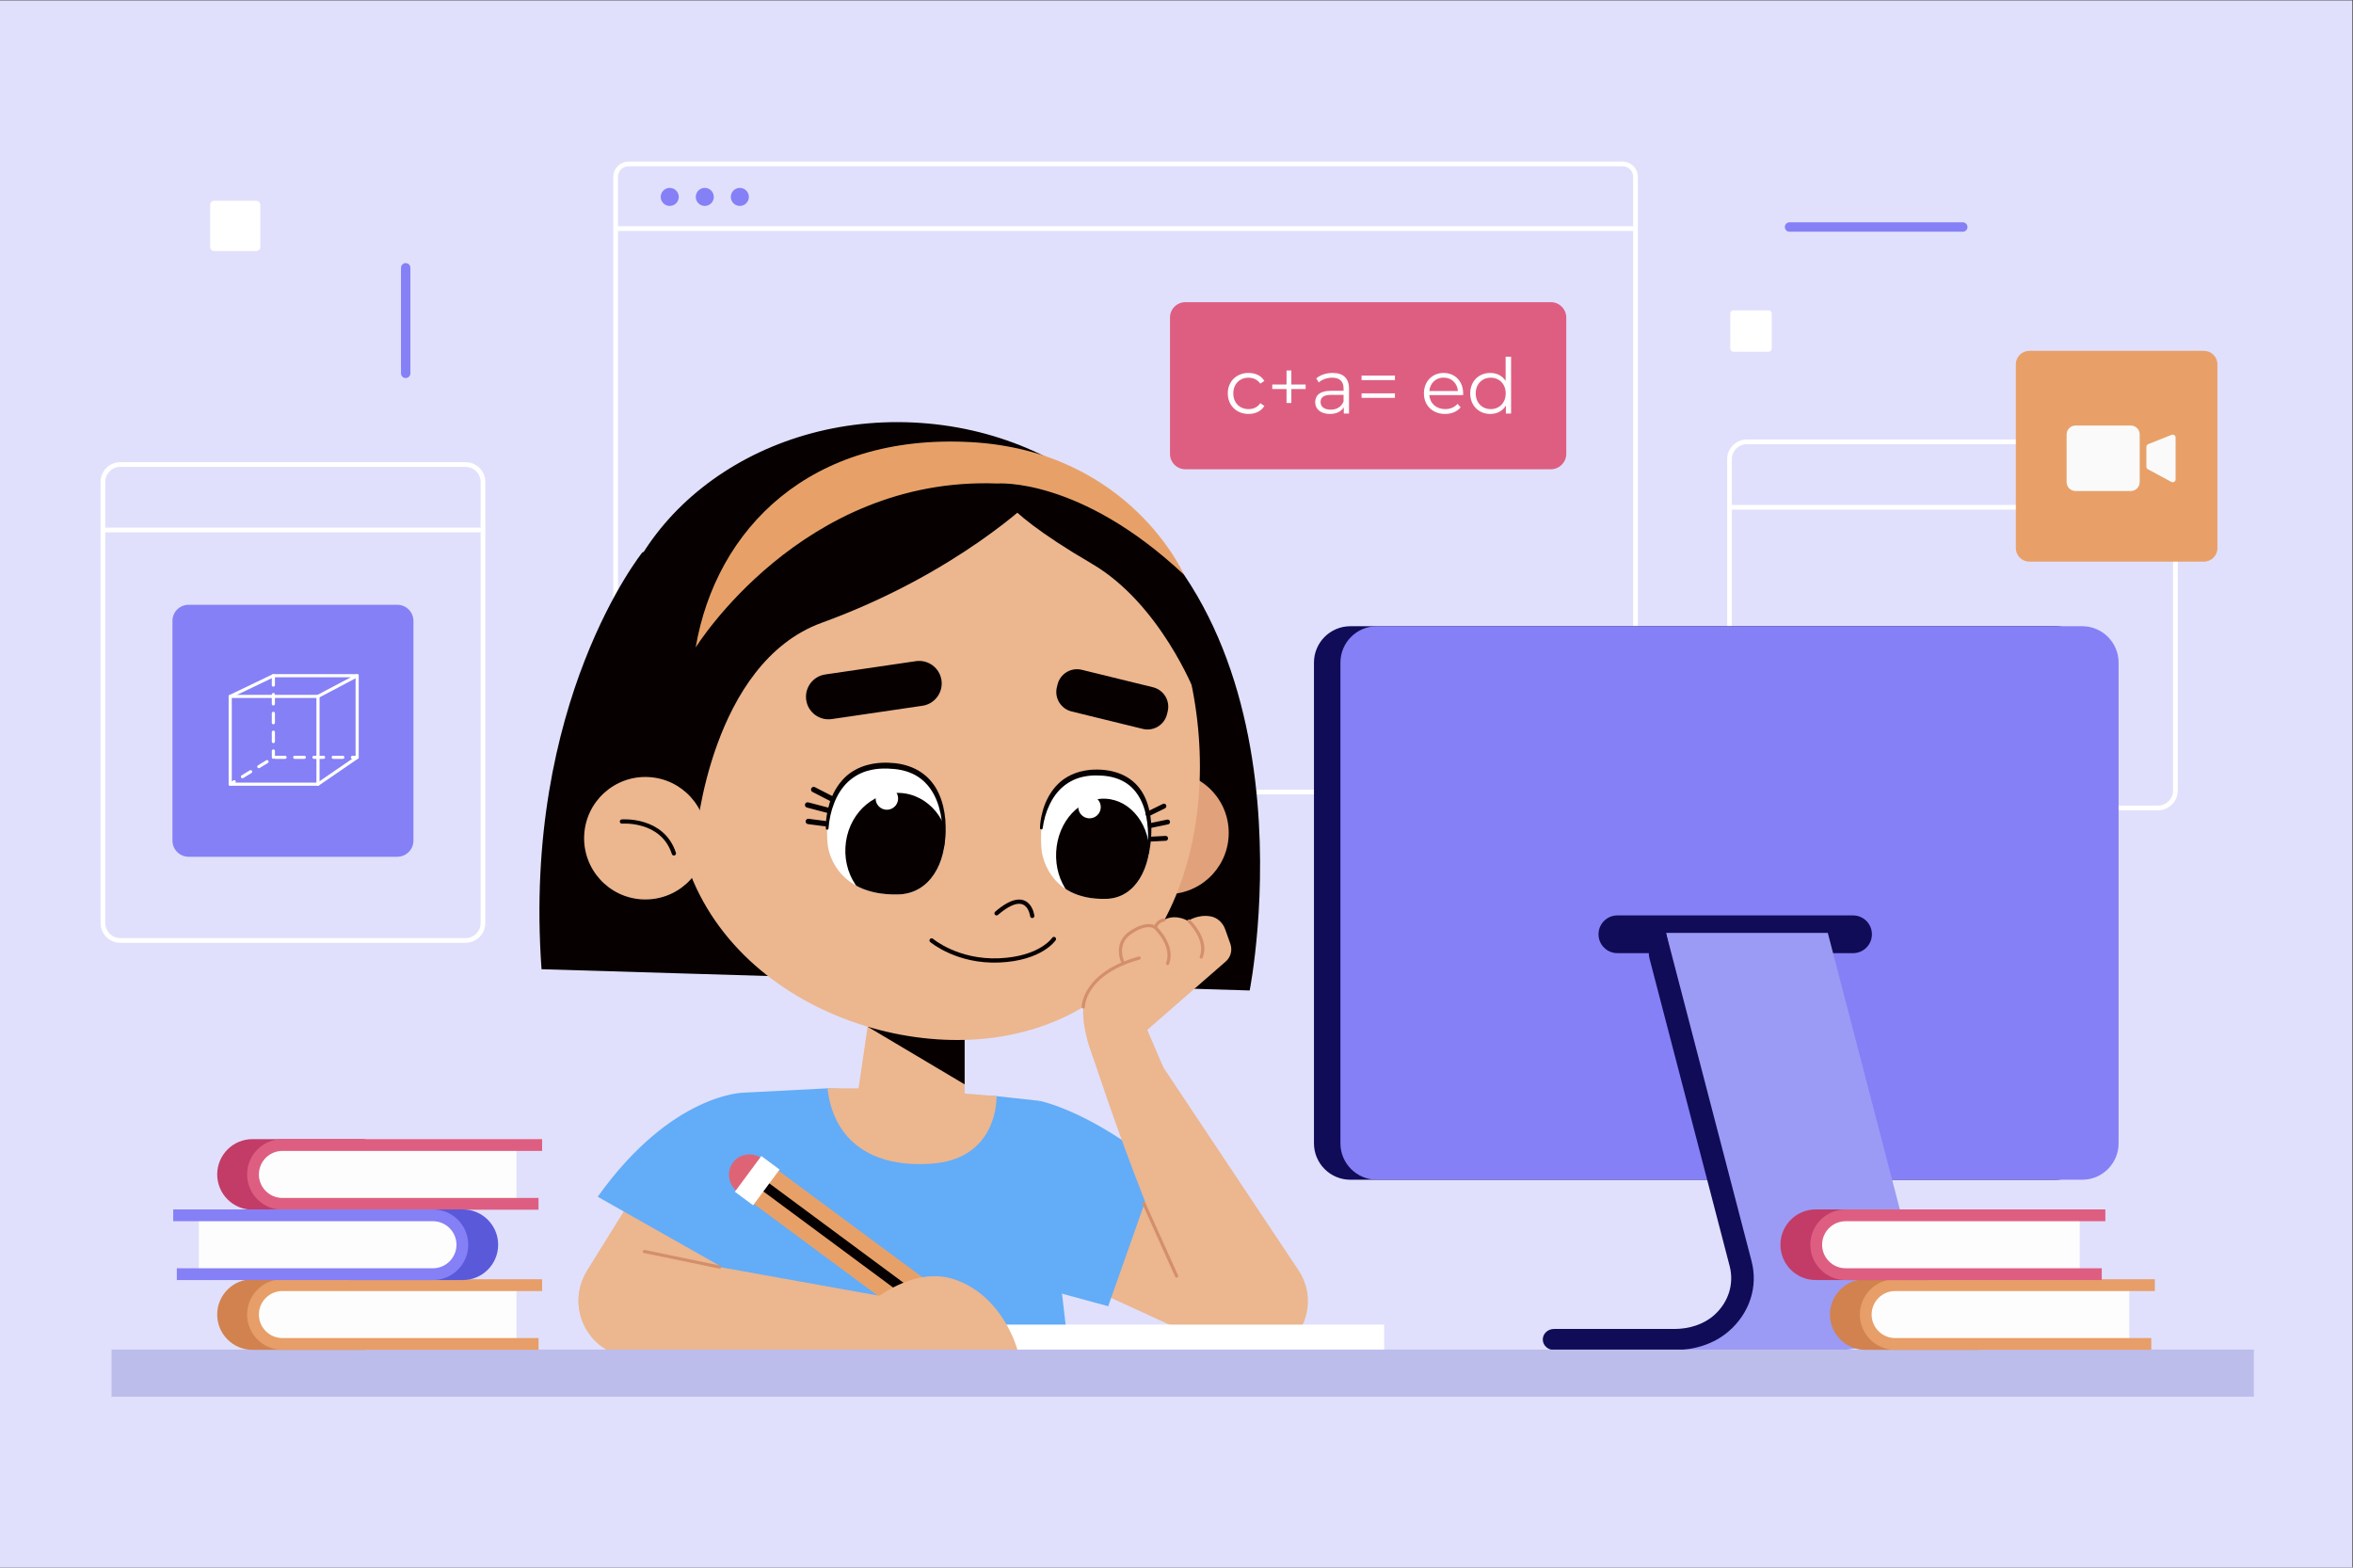 <?xml version="1.0" encoding="UTF-8" standalone="no"?>
<svg
   xmlns:dc="http://purl.org/dc/elements/1.1/"
   xmlns:cc="http://creativecommons.org/ns#"
   xmlns:rdf="http://www.w3.org/1999/02/22-rdf-syntax-ns#"
   xmlns:svg="http://www.w3.org/2000/svg"
   xmlns="http://www.w3.org/2000/svg"
   viewBox="0 0 1000 666.227"
   height="666.227"
   width="1000"
   xml:space="preserve"
   id="svg2"
   version="1.1"><rect x="0" y="0" width="1000" height="666.227" fill="#333333" stroke="none"/><defs
     id="defs6"><clipPath
       id="clipPath100"
       clipPathUnits="userSpaceOnUse"><path
         id="path98"
         d="m 2639.58,2299.37 c 0,0 -41.51,270.25 202.35,257.74 223.72,-11.48 226.67,-406.47 21.13,-410.94 -205.55,-4.46 -223.48,153.2 -223.48,153.2 z" /></clipPath><clipPath
       id="clipPath122"
       clipPathUnits="userSpaceOnUse"><path
         id="path120"
         d="m 3321.23,2284.45 c 0,0 -37.36,270.03 188.19,258.46 206.9,-10.61 208.11,-405.51 17.95,-410.77 -190.16,-5.26 -206.14,152.31 -206.14,152.31 z" /></clipPath></defs><g
     transform="matrix(1.333,0,0,-1.333,0,666.227)"
     id="g10"><g
       transform="scale(0.1)"
       id="g12"><path
         id="path14"
         style="fill:#e0e0fc;fill-opacity:1;fill-rule:nonzero;stroke:none"
         d="M 7500,0 H 0 V 4996.68 H 7500 V 0" /><path
         id="path16"
         style="fill:none;stroke:#ffffff;stroke-width:15;stroke-linecap:butt;stroke-linejoin:miter;stroke-miterlimit:10;stroke-dasharray:none;stroke-opacity:1"
         d="M 5514.04,3380.57 H 6935.69" /><path
         id="path18"
         style="fill:none;stroke:#ffffff;stroke-width:15;stroke-linecap:butt;stroke-linejoin:miter;stroke-miterlimit:10;stroke-dasharray:none;stroke-opacity:1"
         d="M 6880.18,2421.96 H 5569.55 c -30.65,0 -55.51,24.85 -55.51,55.51 v 1056.27 c 0,30.66 24.86,55.52 55.51,55.52 h 1310.63 c 30.66,0 55.51,-24.86 55.51,-55.52 V 2477.47 c 0,-30.66 -24.85,-55.51 -55.51,-55.51 z" /><path
         id="path20"
         style="fill:#e8a068;fill-opacity:1;fill-rule:nonzero;stroke:none"
         d="m 7026.55,3207.33 h -556.54 c -23.8,0 -43.1,19.29 -43.1,43.09 v 585.88 c 0,23.8 19.3,43.09 43.1,43.09 h 556.54 c 23.81,0 43.1,-19.29 43.1,-43.09 v -585.88 c 0,-23.8 -19.29,-43.09 -43.1,-43.09" /><path
         id="path22"
         style="fill:#fafafa;fill-opacity:1;fill-rule:nonzero;stroke:none"
         d="m 6793.32,3432.39 h -176 c -15.73,0 -28.49,12.76 -28.49,28.5 v 151.89 c 0,15.74 12.76,28.5 28.49,28.5 h 176 c 15.74,0 28.51,-12.76 28.51,-28.5 v -151.89 c 0,-15.74 -12.77,-28.5 -28.51,-28.5" /><path
         id="path24"
         style="fill:#fafafa;fill-opacity:1;fill-rule:nonzero;stroke:none"
         d="m 6843.16,3573.24 v -63.33 c 0,-3.43 1.89,-6.58 4.91,-8.2 l 74.57,-40.12 c 6.2,-3.34 13.72,1.16 13.72,8.2 v 133.1 c 0,6.58 -6.64,11.08 -12.76,8.65 l -74.57,-29.66 c -3.54,-1.4 -5.87,-4.83 -5.87,-8.64" /><path
         id="path26"
         style="fill:#ffffff;fill-opacity:1;fill-rule:nonzero;stroke:none"
         d="M 817.539,4197.78 H 682.504 c -6.883,0 -12.469,5.58 -12.469,12.47 v 135.03 c 0,6.89 5.586,12.47 12.469,12.47 h 135.035 c 6.891,0 12.473,-5.58 12.473,-12.47 v -135.03 c 0,-6.89 -5.582,-12.47 -12.473,-12.47" /><path
         id="path28"
         style="fill:#ffffff;fill-opacity:1;fill-rule:nonzero;stroke:none"
         d="m 5638.38,3876.39 h -111.55 c -5.7,0 -10.31,4.61 -10.31,10.31 v 111.55 c 0,5.69 4.61,10.3 10.31,10.3 h 111.55 c 5.69,0 10.3,-4.61 10.3,-10.3 V 3886.7 c 0,-5.7 -4.61,-10.31 -10.3,-10.31" /><path
         id="path30"
         style="fill:none;stroke:#8580f6;stroke-width:30;stroke-linecap:round;stroke-linejoin:round;stroke-miterlimit:10;stroke-dasharray:none;stroke-opacity:1"
         d="M 1293.46,4144.13 V 3807.57" /><path
         id="path32"
         style="fill:none;stroke:#8580f6;stroke-width:30;stroke-linecap:round;stroke-linejoin:round;stroke-miterlimit:10;stroke-dasharray:none;stroke-opacity:1"
         d="m 5705.43,4274.13 h 552.33" /><path
         id="path34"
         style="fill:none;stroke:#ffffff;stroke-width:15;stroke-linecap:butt;stroke-linejoin:miter;stroke-miterlimit:10;stroke-dasharray:none;stroke-opacity:1"
         d="M 328.137,3308.19 H 1539.79" /><path
         id="path36"
         style="fill:none;stroke:#ffffff;stroke-width:15;stroke-linecap:butt;stroke-linejoin:miter;stroke-miterlimit:10;stroke-dasharray:none;stroke-opacity:1"
         d="M 1484.28,1999.57 H 383.652 c -30.66,0 -55.515,24.86 -55.515,55.52 v 1406.27 c 0,30.66 24.855,55.51 55.515,55.51 H 1484.28 c 30.66,0 55.51,-24.85 55.51,-55.51 V 2055.09 c 0,-30.66 -24.85,-55.52 -55.51,-55.52 z" /><path
         id="path38"
         style="fill:#8580f6;fill-opacity:1;fill-rule:nonzero;stroke:none"
         d="M 1266.62,2266.35 H 601.313 c -28.454,0 -51.516,23.07 -51.516,51.51 v 700.38 c 0,28.45 23.062,51.51 51.516,51.51 h 665.307 c 28.45,0 51.51,-23.06 51.51,-51.51 v -700.38 c 0,-28.44 -23.06,-51.51 -51.51,-51.51" /><path
         id="path40"
         style="fill:none;stroke:#ffffff;stroke-width:10;stroke-linecap:round;stroke-linejoin:round;stroke-miterlimit:10;stroke-dasharray:none;stroke-opacity:1"
         d="M 1013.86,2497.75 H 733.945 v 279.92 h 279.915 z" /><path
         id="path42"
         style="fill:none;stroke:#ffffff;stroke-width:10;stroke-linecap:round;stroke-linejoin:round;stroke-miterlimit:10;stroke-dasharray:none;stroke-opacity:1"
         d="m 1013.86,2777.67 124.83,66 H 871.586 l -137.641,-66" /><path
         id="path44"
         style="fill:none;stroke:#ffffff;stroke-width:10;stroke-linecap:round;stroke-linejoin:round;stroke-miterlimit:10;stroke-dasharray:none;stroke-opacity:1"
         d="m 1138.69,2843.67 v -260.23 l -124.83,-85.69" /><path
         id="path46"
         style="fill:none;stroke:#ffffff;stroke-width:10;stroke-linecap:round;stroke-linejoin:round;stroke-miterlimit:4;stroke-dasharray:none;stroke-opacity:1"
         d="m 1138.69,2583.44 h -15" /><path
         id="path48"
         style="fill:none;stroke:#ffffff;stroke-width:10;stroke-linecap:round;stroke-linejoin:round;stroke-miterlimit:4;stroke-dasharray:30.684, 30.684;stroke-dashoffset:0;stroke-opacity:1"
         d="M 1093,2583.44 H 873.902 L 759.82,2513.6" /><path
         id="path50"
         style="fill:none;stroke:#ffffff;stroke-width:10;stroke-linecap:round;stroke-linejoin:round;stroke-miterlimit:4;stroke-dasharray:none;stroke-opacity:1"
         d="m 746.738,2505.58 -12.793,-7.83" /><path
         id="path52"
         style="fill:none;stroke:#ffffff;stroke-width:10;stroke-linecap:round;stroke-linejoin:round;stroke-miterlimit:10;stroke-dasharray:30, 30;stroke-dashoffset:0;stroke-opacity:1"
         d="M 871.586,2843.67 V 2583.44" /><path
         id="path54"
         style="fill:none;stroke:#ffffff;stroke-width:15;stroke-linecap:butt;stroke-linejoin:miter;stroke-miterlimit:10;stroke-dasharray:none;stroke-opacity:1"
         d="M 1962.83,4269.19 H 5214.41" /><path
         id="path56"
         style="fill:none;stroke:#ffffff;stroke-width:15;stroke-linecap:butt;stroke-linejoin:miter;stroke-miterlimit:10;stroke-dasharray:none;stroke-opacity:1"
         d="M 5173.36,2472.67 H 2003.88 c -22.67,0 -41.05,18.38 -41.05,41.05 v 1920.49 c 0,22.68 18.38,41.06 41.05,41.06 h 3169.48 c 22.66,0 41.05,-18.38 41.05,-41.06 V 2513.72 c 0,-22.67 -18.39,-41.05 -41.05,-41.05 z" /><path
         id="path58"
         style="fill:#8580f6;fill-opacity:1;fill-rule:nonzero;stroke:none"
         d="m 2164.02,4370.13 c 0,-15.88 -12.88,-28.76 -28.76,-28.76 -15.88,0 -28.75,12.88 -28.75,28.76 0,15.88 12.87,28.75 28.75,28.75 15.88,0 28.76,-12.87 28.76,-28.75" /><path
         id="path60"
         style="fill:#8580f6;fill-opacity:1;fill-rule:nonzero;stroke:none"
         d="m 2275.77,4370.13 c 0,-15.88 -12.87,-28.76 -28.75,-28.76 -15.88,0 -28.76,12.88 -28.76,28.76 0,15.88 12.88,28.75 28.76,28.75 15.88,0 28.75,-12.87 28.75,-28.75" /><path
         id="path62"
         style="fill:#8580f6;fill-opacity:1;fill-rule:nonzero;stroke:none"
         d="m 2387.53,4370.13 c 0,-15.88 -12.88,-28.76 -28.76,-28.76 -15.88,0 -28.75,12.88 -28.75,28.76 0,15.88 12.87,28.75 28.75,28.75 15.88,0 28.76,-12.87 28.76,-28.75" /><path
         id="path64"
         style="fill:#de5e81;fill-opacity:1;fill-rule:nonzero;stroke:none"
         d="M 4944.47,3501.8 H 3779.31 c -27.16,0 -49.17,22.01 -49.17,49.16 v 434.44 c 0,27.15 22.01,49.16 49.17,49.16 h 1165.16 c 27.15,0 49.16,-22.01 49.16,-49.16 v -434.44 c 0,-27.15 -22.01,-49.16 -49.16,-49.16" /><path
         id="path66"
         style="fill:#ffffff;fill-opacity:1;fill-rule:nonzero;stroke:none"
         d="m 3914.48,3743.65 c 0,38.38 27.86,65.28 66.24,65.28 21.76,0 40.1,-8.57 50.36,-25.43 l -12.96,-8.8 c -8.79,12.96 -22.48,19.07 -37.4,19.07 -28.1,0 -48.64,-20.05 -48.64,-50.12 0,-30.31 20.54,-50.1 48.64,-50.1 14.92,0 28.61,5.87 37.4,18.82 l 12.96,-8.8 c -10.26,-16.62 -28.6,-25.42 -50.36,-25.42 -38.38,0 -66.24,27.13 -66.24,65.5" /><path
         id="path68"
         style="fill:#ffffff;fill-opacity:1;fill-rule:nonzero;stroke:none"
         d="m 4162.58,3757.59 h -45.47 v -44.49 h -15.39 v 44.49 h -45.47 v 14.42 h 45.47 v 44.74 h 15.39 v -44.74 h 45.47 v -14.42" /><path
         id="path70"
         style="fill:#ffffff;fill-opacity:1;fill-rule:nonzero;stroke:none"
         d="m 4283.57,3717.99 v 21.03 h -40.34 c -24.93,0 -33,-9.79 -33,-22.98 0,-14.91 11.98,-24.2 32.51,-24.2 19.56,0 33.98,9.29 40.83,26.15 z m 17.35,41.07 v -79.69 h -16.62 v 20.05 c -7.82,-13.21 -22.97,-21.27 -44.24,-21.27 -29.09,0 -46.94,15.15 -46.94,37.4 0,19.79 12.72,36.42 49.62,36.42 h 40.83 v 7.82 c 0,22 -12.48,33.98 -36.42,33.98 -16.62,0 -32.27,-5.87 -42.79,-15.15 l -7.82,12.95 c 12.96,11 32.02,17.36 52.32,17.36 33.24,0 52.06,-16.63 52.06,-49.87" /><path
         id="path72"
         style="fill:#ffffff;fill-opacity:1;fill-rule:nonzero;stroke:none"
         d="m 4341,3743.9 h 106.33 v -14.42 H 4341 Z m 0,56.46 h 106.33 v -14.41 H 4341 v 14.41" /><path
         id="path74"
         style="fill:#ffffff;fill-opacity:1;fill-rule:nonzero;stroke:none"
         d="m 4557.07,3751.23 h 91.17 c -2.2,25.18 -20.53,42.79 -45.7,42.79 -24.94,0 -43.27,-17.61 -45.47,-42.79 z m 107.56,-12.95 h -107.56 c 1.95,-26.89 22.48,-44.73 50.6,-44.73 15.64,0 29.58,5.62 39.35,16.86 l 9.78,-11.24 c -11.49,-13.69 -29.34,-21.02 -49.62,-21.02 -40.09,0 -67.47,27.37 -67.47,65.5 0,38.14 26.65,65.28 62.83,65.28 36.17,0 62.32,-26.65 62.32,-65.28 0,-1.46 -0.23,-3.41 -0.23,-5.37" /><path
         id="path76"
         style="fill:#ffffff;fill-opacity:1;fill-rule:nonzero;stroke:none"
         d="m 4800.52,3743.65 c 0,30.07 -20.54,50.12 -47.67,50.12 -27.38,0 -47.91,-20.05 -47.91,-50.12 0,-30.06 20.53,-50.1 47.91,-50.1 27.13,0 47.67,20.04 47.67,50.1 z m 17.11,117.09 v -181.37 h -16.62 v 25.42 c -10.52,-17.36 -28.35,-26.64 -49.62,-26.64 -36.67,0 -64.05,26.64 -64.05,65.5 0,38.87 27.38,65.28 64.05,65.28 20.52,0 38.12,-8.81 48.88,-25.43 v 77.24 h 17.36" /><path
         id="path78"
         style="fill:#ecb68f;fill-opacity:1;fill-rule:nonzero;stroke:none"
         d="m 2786.01,1860.38 -59.59,-406.56 349.04,-45.59 v 396.47 l -289.45,55.68" /><path
         id="path80"
         style="fill:#060000;fill-opacity:1;fill-rule:nonzero;stroke:none"
         d="m 2766.1,1724.58 309.36,-183.89 v 264.01 z" /><path
         id="path82"
         style="fill:#060000;fill-opacity:1;fill-rule:nonzero;stroke:none"
         d="m 2048.18,3237.03 c 0,0 -383.33,-476.37 -321.62,-1329.24 l 2257.7,-67.74 c 0,0 245.84,1233.86 -600.76,1674.45 L 2048.18,3237.03" /><path
         id="path84"
         style="fill:#060000;fill-opacity:1;fill-rule:nonzero;stroke:none"
         d="m 3809.32,2790.6 c -21.31,-450.66 -457.69,-796.18 -974.68,-771.73 -516.99,24.44 -918.81,409.6 -897.51,860.26 21.31,450.67 457.69,796.19 974.68,771.74 516.99,-24.45 918.82,-409.6 897.51,-860.27" /><path
         id="path86"
         style="fill:#e1a17a;fill-opacity:1;fill-rule:nonzero;stroke:none"
         d="m 3917.23,2333.24 c -5.09,-107.74 -96.57,-190.95 -204.3,-185.85 -107.73,5.08 -190.94,96.56 -185.85,204.29 5.1,107.74 96.56,190.94 204.3,185.85 107.73,-5.1 190.94,-96.56 185.85,-204.29" /><path
         id="path88"
         style="fill:#ecb68f;fill-opacity:1;fill-rule:nonzero;stroke:none"
         d="m 2893.19,3423.75 c 60.07,6.62 120.71,3.47 180.31,-6.58 193.03,-32.55 604.32,-145.65 706.93,-524.53 135.35,-499.81 -25.21,-1109.49 -592.62,-1200.03 -458.44,-73.14 -1081.16,237.53 -1035.27,860.35 43.04,583.89 349.45,827.67 740.65,870.79" /><path
         id="path90"
         style="fill:none;stroke:#060000;stroke-width:13.541;stroke-linecap:round;stroke-linejoin:round;stroke-miterlimit:10;stroke-dasharray:none;stroke-opacity:1"
         d="m 3291.01,2077.79 c 0,0 -11.49,96.26 -113.76,8.24" /><path
         id="path92"
         style="fill:#ffffff;fill-opacity:1;fill-rule:nonzero;stroke:none"
         d="m 2639.58,2299.37 c 0,0 -41.51,270.25 202.35,257.74 223.72,-11.48 226.67,-406.47 21.13,-410.94 -205.55,-4.46 -223.48,153.2 -223.48,153.2" /><g
         id="g94"><g
           clip-path="url(#clipPath100)"
           id="g96"><path
             id="path102"
             style="fill:#060000;fill-opacity:1;fill-rule:nonzero;stroke:none"
             d="m 2695.34,2295.94 c -5.2,-100.71 64.5,-186.17 155.69,-190.88 91.17,-4.71 169.3,73.13 174.5,173.84 5.2,100.72 -64.5,186.18 -155.68,190.89 -91.18,4.7 -169.31,-73.13 -174.51,-173.85" /></g></g><path
         id="path104"
         style="fill:#060000;fill-opacity:1;fill-rule:nonzero;stroke:none"
         d="m 2632.91,2356.76 c -0.55,28.94 4.38,57.29 13.22,84.84 9.33,27.3 23.84,53.48 44.59,74.7 10.24,10.7 22.38,19.59 35.33,26.79 12.93,7.3 26.86,12.76 41.15,16.3 28.6,7.58 58.1,8.19 86.93,5.27 28.91,-3.33 57.99,-12.37 82.69,-29.1 24.75,-16.58 44.18,-40.57 56.07,-67.22 12.19,-26.59 18.45,-55.12 20.99,-83.56 2.09,-28.54 1.37,-57.02 -3.68,-85.15 -0.28,-1.6 -1.82,-2.67 -3.42,-2.38 -1.51,0.27 -2.54,1.64 -2.42,3.13 l 0.01,0.17 c 2.29,27.56 1.76,55.64 -2.19,82.92 -3.73,27.27 -10.75,54.17 -23.06,78.21 -12.26,23.97 -29.62,45.07 -51.9,59.43 -22.17,14.49 -48.38,22.3 -75.16,24.95 -26.94,2.58 -54.5,2.47 -80.36,-4.28 -26.06,-6.06 -49.73,-19.43 -69.09,-37.55 -19.27,-18.38 -33.61,-41.96 -43.29,-67.39 -10.05,-25.29 -15.86,-52.82 -17.81,-80.02 l -0.03,-0.28 c -0.16,-2.37 -2.22,-4.14 -4.58,-3.98 -2.23,0.17 -3.94,2.01 -3.99,4.2" /><path
         id="path106"
         style="fill:#ffffff;fill-opacity:1;fill-rule:nonzero;stroke:none"
         d="m 2791.69,2453.77 c -0.93,-19.78 14.35,-36.58 34.13,-37.52 19.79,-0.93 36.6,14.35 37.53,34.13 0.94,19.8 -14.35,36.6 -34.14,37.53 -19.78,0.94 -36.58,-14.34 -37.52,-34.14" /><path
         id="path108"
         style="fill:none;stroke:#060000;stroke-width:17.103;stroke-linecap:round;stroke-linejoin:round;stroke-miterlimit:10;stroke-dasharray:none;stroke-opacity:1"
         d="m 2577.09,2378.93 53.87,-7.04" /><path
         id="path110"
         style="fill:none;stroke:#060000;stroke-width:17.103;stroke-linecap:round;stroke-linejoin:round;stroke-miterlimit:10;stroke-dasharray:none;stroke-opacity:1"
         d="m 2574.92,2431.47 63.43,-16.68" /><path
         id="path112"
         style="fill:none;stroke:#060000;stroke-width:17.103;stroke-linecap:round;stroke-linejoin:round;stroke-miterlimit:10;stroke-dasharray:none;stroke-opacity:1"
         d="m 2594.28,2480.59 58.34,-29.97" /><path
         id="path114"
         style="fill:#ffffff;fill-opacity:1;fill-rule:nonzero;stroke:none"
         d="m 3321.23,2284.45 c 0,0 -37.36,270.03 188.19,258.46 206.9,-10.61 208.11,-405.51 17.95,-410.77 -190.16,-5.26 -206.14,152.31 -206.14,152.31" /><g
         id="g116"><g
           clip-path="url(#clipPath122)"
           id="g118"><path
             id="path124"
             style="fill:#060000;fill-opacity:1;fill-rule:nonzero;stroke:none"
             d="m 3367.28,2281.52 c -5.06,-98.06 57.39,-180.98 139.49,-185.21 82.1,-4.24 152.75,71.81 157.81,169.86 5.06,98.05 -57.39,180.97 -139.49,185.21 -82.09,4.24 -152.75,-71.82 -157.81,-169.86" /></g></g><path
         id="path126"
         style="fill:#060000;fill-opacity:1;fill-rule:nonzero;stroke:none"
         d="m 3315.72,2357.94 c 0.35,13.79 2.23,27.03 5.16,40.3 2.91,13.21 6.71,26.3 11.98,38.92 10.49,25.15 25.97,48.88 47.01,67.45 21.17,18.37 47.63,30.46 74.86,35.69 6.77,1.65 13.69,2.09 20.54,3.11 6.87,0.29 13.78,1.11 20.63,0.89 13.73,0.19 27.46,-1.04 41.08,-3.54 27.13,-4.98 54.09,-15.94 75.51,-34.44 21.68,-18.2 36.65,-43.06 45.34,-69 8.85,-26.02 12.59,-53.16 13.03,-80.02 0.12,-26.91 -2.08,-53.61 -8.06,-79.83 -0.36,-1.59 -1.95,-2.58 -3.54,-2.22 -1.49,0.34 -2.46,1.75 -2.27,3.25 l 0.02,0.16 c 3.38,25.82 4.34,52.24 2.41,78.15 -1.89,25.9 -6.3,51.66 -15.59,75.4 -9.26,23.64 -23.22,45.25 -42.35,61.02 -19.04,15.9 -42.9,25.25 -67.7,29.42 -12.42,2.14 -25.17,2.83 -37.88,2.92 -6.36,0.29 -12.65,-0.44 -18.98,-0.61 -6.22,-0.89 -12.57,-1.19 -18.68,-2.65 -24.72,-4.44 -47.92,-15.09 -67.15,-30.93 -19.35,-15.76 -34.45,-36.79 -45.21,-59.96 -11.03,-23.03 -18.16,-48.52 -21.58,-73.89 l -0.03,-0.27 c -0.32,-2.35 -2.48,-4.01 -4.83,-3.68 -2.19,0.29 -3.77,2.2 -3.72,4.36" /><path
         id="path128"
         style="fill:#ffffff;fill-opacity:1;fill-rule:nonzero;stroke:none"
         d="m 3437.79,2426.41 c -0.94,-19.8 14.34,-36.59 34.13,-37.53 19.79,-0.94 36.59,14.35 37.53,34.14 0.94,19.79 -14.35,36.58 -34.14,37.52 -19.79,0.94 -36.58,-14.35 -37.52,-34.13" /><path
         id="path130"
         style="fill:none;stroke:#060000;stroke-width:15.549;stroke-linecap:round;stroke-linejoin:round;stroke-miterlimit:10;stroke-dasharray:none;stroke-opacity:1"
         d="m 3716.18,2325.06 -44.91,-2.36" /><path
         id="path132"
         style="fill:none;stroke:#060000;stroke-width:15.549;stroke-linecap:round;stroke-linejoin:round;stroke-miterlimit:10;stroke-dasharray:none;stroke-opacity:1"
         d="m 3722.49,2377.21 -53.6,-11.15" /><path
         id="path134"
         style="fill:none;stroke:#060000;stroke-width:15.549;stroke-linecap:round;stroke-linejoin:round;stroke-miterlimit:10;stroke-dasharray:none;stroke-opacity:1"
         d="m 3710.81,2427.8 -50.57,-24.83" /><path
         id="path136"
         style="fill:none;stroke:#060000;stroke-width:13.541;stroke-linecap:round;stroke-linejoin:round;stroke-miterlimit:10;stroke-dasharray:none;stroke-opacity:1"
         d="m 2970.21,1999.59 c 0,0 81.85,-69.56 215.88,-63.67 133.2,5.85 174.06,68.23 174.06,68.23" /><path
         id="path138"
         style="fill:#060000;fill-opacity:1;fill-rule:nonzero;stroke:none"
         d="m 2940.94,2747.79 -288.99,-42.44 c -39.26,-5.77 -75.77,21.39 -81.54,60.66 v 0 c -5.76,39.27 21.4,75.77 60.66,81.54 l 288.98,42.44 c 39.27,5.76 75.78,-21.39 81.55,-60.66 v 0 c 5.76,-39.27 -21.4,-75.77 -60.66,-81.54" /><path
         id="path140"
         style="fill:#060000;fill-opacity:1;fill-rule:nonzero;stroke:none"
         d="m 3416.41,2729.64 227.01,-55.63 c 34.27,-8.4 68.85,12.57 77.25,46.84 l 2.13,8.71 c 8.4,34.27 -12.57,68.85 -46.84,77.24 l -227.01,55.63 c -34.27,8.4 -68.85,-12.57 -77.25,-46.83 l -2.13,-8.71 c -8.4,-34.27 12.57,-68.86 46.84,-77.25" /><path
         id="path142"
         style="fill:#060000;fill-opacity:1;fill-rule:nonzero;stroke:none"
         d="m 3298.51,3411.83 c 0,0 -243.2,-241.21 -678.29,-399.3 -353.99,-128.62 -400.57,-676.93 -400.57,-676.93 l -245.74,403.18 437,604.57 c 0,0 448.67,244.37 768.91,113.03 l 118.69,-44.55" /><path
         id="path144"
         style="fill:#ecb68f;fill-opacity:1;fill-rule:nonzero;stroke:none"
         d="m 2252.66,2316.24 c -5.1,-107.73 -96.56,-190.94 -204.3,-185.85 -107.74,5.1 -190.94,96.57 -185.85,204.3 5.1,107.73 96.56,190.94 204.3,185.85 107.74,-5.1 190.94,-96.56 185.85,-204.3" /><path
         id="path146"
         style="fill:none;stroke:#060000;stroke-width:13.541;stroke-linecap:round;stroke-linejoin:round;stroke-miterlimit:10;stroke-dasharray:none;stroke-opacity:1"
         d="m 1982.89,2378.68 c 0,0 129.27,10.51 165.6,-101.62" /><path
         id="path148"
         style="fill:#060000;fill-opacity:1;fill-rule:nonzero;stroke:none"
         d="m 3179.82,3456.38 c 0,0 -33.41,-60.18 301.62,-256.03 217.46,-127.13 327.88,-409.75 327.88,-409.75 0,0 100.63,276.85 -308.19,576.11 l -321.31,89.67" /><path
         id="path150"
         style="fill:#e7a168;fill-opacity:1;fill-rule:nonzero;stroke:none"
         d="m 2217.88,2933.48 c 0,0 338.65,546.8 961.94,522.9 0,0 262.31,21.58 595.2,-291.04 0,0 -172.63,395.73 -681.42,423.09 -508.8,27.36 -810.39,-274.42 -875.72,-654.95" /><path
         id="path152"
         style="fill:#63acf7;fill-opacity:1;fill-rule:nonzero;stroke:none"
         d="m 2638.35,1527.99 -266.84,-13.75 -118.63,-850.549 1158.12,-5.949 -96.43,830.348 -137.32,14.98 -538.9,24.92" /><path
         id="path154"
         style="fill:#ecb68f;fill-opacity:1;fill-rule:nonzero;stroke:none"
         d="m 2638.35,1527.99 h 234.88 l 304.02,-24.92 c 0,0 7.79,-199.81 -207.04,-215.2 -214.83,-15.39 -316.5,95.43 -331.86,240.12" /><path
         id="path156"
         style="fill:#ecb68f;fill-opacity:1;fill-rule:nonzero;stroke:none"
         d="m 3903.17,694.16 -418.42,192.18 64.11,365.21 404.38,-178.67 -50.07,-378.72" /><path
         id="path158"
         style="fill:#63acf7;fill-opacity:1;fill-rule:nonzero;stroke:none"
         d="m 3314.57,1488.09 c 0,0 159.05,-31.1 375.95,-208.94 l -157.33,-445.841 -303.31,82.41 84.69,572.371" /><path
         id="path160"
         style="fill:#ecb68f;fill-opacity:1;fill-rule:nonzero;stroke:none"
         d="m 3466.93,1682.09 c 0,0 198.53,-625.56 374.54,-930.238 34.46,-59.633 104.98,-88.602 173.25,-79.532 v 0 c 130.94,17.371 198.32,166.02 125.07,275.95 l -447.81,672.07 -225.05,61.75" /><path
         id="path162"
         style="fill:none;stroke:#d38f6a;stroke-width:10;stroke-linecap:round;stroke-linejoin:round;stroke-miterlimit:10;stroke-dasharray:none;stroke-opacity:1"
         d="M 3647.18,1160.85 3751.33,929.422" /><path
         id="path164"
         style="fill:#ecb68f;fill-opacity:1;fill-rule:nonzero;stroke:none"
         d="m 3526.92,1535.84 c 0,0 -165.26,291.99 -1.23,357.59 l 55.76,32.8 c 0,0 -33.36,66.08 22.97,98.42 0,0 52.48,29.52 78.73,16.4 0,0 36.99,56.17 104.73,20.81 0,0 29.91,21.38 70.99,14.59 22.09,-3.65 39.8,-20.33 47.3,-41.43 l 16.45,-46.25 c 7.48,-21.01 0.71,-44.46 -16.81,-58.27 l -248.17,-216.15 51.64,-119.96 -182.36,-58.55" /><path
         id="path166"
         style="fill:none;stroke:#d38f6a;stroke-width:10;stroke-linecap:round;stroke-linejoin:round;stroke-miterlimit:10;stroke-dasharray:none;stroke-opacity:1"
         d="m 3453.65,1787.37 c 0,0 -0.54,106.25 178.26,156.09" /><path
         id="path168"
         style="fill:none;stroke:#d38f6a;stroke-width:10;stroke-linecap:round;stroke-linejoin:round;stroke-miterlimit:10;stroke-dasharray:none;stroke-opacity:1"
         d="m 3710.81,2065.07 c 0,0 -20.51,-3.1 -27.66,-24.02 0,0 -23.78,20.7 -78.73,-16.4 -54.95,-37.1 -22.97,-98.42 -22.97,-98.42" /><path
         id="path170"
         style="fill:none;stroke:#d38f6a;stroke-width:10;stroke-linecap:round;stroke-linejoin:round;stroke-miterlimit:10;stroke-dasharray:none;stroke-opacity:1"
         d="m 3683.15,2041.05 c 0,0 61.61,-57.85 39.34,-114.82" /><path
         id="path172"
         style="fill:none;stroke:#d38f6a;stroke-width:10;stroke-linecap:round;stroke-linejoin:round;stroke-miterlimit:10;stroke-dasharray:none;stroke-opacity:1"
         d="m 3790.53,2061.57 c 0,0 61.61,-57.86 39.34,-114.82" /><path
         id="path174"
         style="fill:#ffffff;fill-opacity:1;fill-rule:nonzero;stroke:none"
         d="M 4412.99,774.699 H 2845.59 V 694.16 h 1567.4 v 80.539" /><path
         id="path176"
         style="fill:#ecb68f;fill-opacity:1;fill-rule:nonzero;stroke:none"
         d="M 2060.47,1251.55 1871.94,947.512 c -74.88,-120.742 11.96,-276.77 154.04,-276.77 v 0 c 65.17,0 125.33,34.988 157.56,91.637 l 187.98,330.481 -311.05,158.69" /><path
         id="path178"
         style="fill:#63acf7;fill-opacity:1;fill-rule:nonzero;stroke:none"
         d="m 2371.51,1514.24 c 0,0 -229.47,-0.51 -465.76,-331.85 l 465.76,-263.628 c 0,0 229.92,293.688 222.77,332.788 -7.15,39.09 -222.77,262.69 -222.77,262.69" /><path
         id="path180"
         style="fill:#e7a168;fill-opacity:1;fill-rule:nonzero;stroke:none"
         d="m 2366.32,1187.14 78.43,105.89 600.6,-444.788 -78.45,-105.902 -600.58,444.8" /><path
         id="path182"
         style="fill:#060000;fill-opacity:1;fill-rule:nonzero;stroke:none"
         d="m 2396.03,1227.25 19.01,25.66 600.59,-444.781 -19.01,-25.68 -600.59,444.801" /><path
         id="path184"
         style="fill:#ffffff;fill-opacity:1;fill-rule:nonzero;stroke:none"
         d="M 3134.36,700.32 3044.21,849.082 2965.78,743.18 Z" /><path
         id="path186"
         style="fill:#060000;fill-opacity:1;fill-rule:nonzero;stroke:none"
         d="m 3134.36,700.32 -32.37,53.399 -28.16,-38.008 z" /><path
         id="path188"
         style="fill:#de6475;fill-opacity:1;fill-rule:nonzero;stroke:none"
         d="m 2352.31,1197.5 c -30.33,22.46 -37.35,64.38 -15.7,93.63 21.66,29.24 63.8,34.73 94.12,12.27" /><path
         id="path190"
         style="fill:#ffffff;fill-opacity:1;fill-rule:nonzero;stroke:none"
         d="m 2342.87,1198.24 84.41,113.98 58.21,-43.12 -84.4,-113.96 -58.22,43.1" /><path
         id="path192"
         style="fill:#ecb68f;fill-opacity:1;fill-rule:nonzero;stroke:none"
         d="m 2727.07,804.301 c 0,0 160,167.398 316.16,114.461 156.16,-52.942 200.65,-224.602 200.65,-224.602 l -477.78,0.262 -39.03,109.879" /><path
         id="path194"
         style="fill:#ecb68f;fill-opacity:1;fill-rule:nonzero;stroke:none"
         d="m 2885.83,851.781 -866.41,155.909 c -68.72,4.38 -130.64,-22.241 -158.97,-85.01 v 0 c -54.32,-120.41 36.41,-256.078 168.44,-251.848 l 807.19,25.82 49.75,155.129" /><path
         id="path196"
         style="fill:none;stroke:#d38f6a;stroke-width:10;stroke-linecap:round;stroke-linejoin:round;stroke-miterlimit:10;stroke-dasharray:none;stroke-opacity:1"
         d="m 2293.97,958.281 -239.64,49.529" /><path
         id="path198"
         style="fill:#100c57;fill-opacity:1;fill-rule:nonzero;stroke:none"
         d="M 6554.03,1236.59 H 4305.3 c -64.13,0 -116.12,52 -116.12,116.13 v 1532.56 c 0,64.14 51.99,116.12 116.12,116.12 h 2248.73 c 64.13,0 116.13,-51.98 116.13,-116.12 V 1352.72 c 0,-64.13 -52,-116.13 -116.13,-116.13" /><path
         id="path200"
         style="fill:#8580f6;fill-opacity:1;fill-rule:nonzero;stroke:none"
         d="M 6638.41,1236.59 H 4389.69 c -64.14,0 -116.13,52 -116.13,116.13 v 1532.56 c 0,64.14 51.99,116.12 116.13,116.12 h 2248.72 c 64.13,0 116.12,-51.98 116.12,-116.12 V 1352.72 c 0,-64.13 -51.99,-116.13 -116.12,-116.13" /><path
         id="path202"
         style="fill:#100c57;fill-opacity:1;fill-rule:nonzero;stroke:none"
         d="m 5907.91,1959.02 h -751.35 c -33.22,0 -60.15,26.92 -60.15,60.14 v 0 c 0,33.23 26.93,60.16 60.15,60.16 h 751.35 c 33.22,0 60.16,-26.93 60.16,-60.16 v 0 c 0,-33.22 -26.94,-60.14 -60.16,-60.14" /><path
         id="path204"
         style="fill:#9b9bf5;fill-opacity:1;fill-rule:nonzero;stroke:none"
         d="m 5862.01,693.641 h -594.62 l 167.09,67.211 70.98,32.039 c 53.51,0 2.27,26.75 35.32,66.101 33.05,39.367 1.9,57.688 -10.75,106.309 L 5311.68,2023.55 h 515.76 L 6100.1,977.148 c 17.94,-68.789 1.37,-140.199 -45.38,-195.906 -46.76,-55.66 -117,-87.601 -192.71,-87.601" /><path
         id="path206"
         style="fill:#100c57;fill-opacity:1;fill-rule:nonzero;stroke:none"
         d="m 5339.34,693.641 h -384.68 c -19.85,0 -35.93,15.031 -35.93,33.601 v 0 c 0,18.559 16.08,33.61 35.93,33.61 l 383.75,-0.012 c 47.03,0 94.11,14.422 127.83,45.082 45.22,41.129 62.84,99.43 48.3,155.297 L 5258.9,1942.33 c -9.4,36.06 14.23,72.42 52.78,81.22 v 0 L 5584.34,977.148 c 21.2,-81.308 -5.8,-166.277 -73.88,-224.648 -46.21,-39.621 -108.44,-58.859 -171.12,-58.859" /><path
         id="path208"
         style="fill:#bdbdec;fill-opacity:1;fill-rule:nonzero;stroke:none"
         d="M 7185.84,544.781 H 355.699 V 695.082 H 7185.84 V 544.781" /><path
         id="path210"
         style="fill:#d1824f;fill-opacity:1;fill-rule:nonzero;stroke:none"
         d="M 1163.55,694.219 H 805.059 c -62.168,0 -112.563,50.402 -112.563,112.57 v 0 c 0,62.172 50.395,112.563 112.563,112.563 H 1163.55 V 694.219" /><path
         id="path212"
         style="fill:#fdfdfd;fill-opacity:1;fill-rule:nonzero;stroke:none"
         d="M 1646.65,704.102 H 901.547 c -53.055,0 -96.067,43.019 -96.067,96.078 v 0 c 0,53.062 43.012,96.07 96.067,96.07 H 1646.65 V 704.102" /><path
         id="path214"
         style="fill:#e79e68;fill-opacity:1;fill-rule:nonzero;stroke:none"
         d="M 1716.96,694.219 H 900.375 c -62.074,0 -112.566,50.5 -112.566,112.57 0,62.07 50.492,112.563 112.566,112.563 H 1728.39 V 881.781 H 900.375 c -41.352,0 -74.992,-33.64 -74.992,-74.992 0,-41.359 33.64,-75 74.992,-75 h 816.585 v -37.57" /><path
         id="path216"
         style="fill:#c23c67;fill-opacity:1;fill-rule:nonzero;stroke:none"
         d="M 1163.55,1140.96 H 805.059 c -62.168,0 -112.563,50.4 -112.563,112.57 v 0 c 0,62.17 50.395,112.57 112.563,112.57 h 358.491 v -225.14" /><path
         id="path218"
         style="fill:#fdfdfd;fill-opacity:1;fill-rule:nonzero;stroke:none"
         d="M 1646.65,1150.85 H 901.547 c -53.055,0 -96.067,43.01 -96.067,96.07 v 0 c 0,53.06 43.012,96.07 96.067,96.07 h 745.103 v -192.14" /><path
         id="path220"
         style="fill:#de5e81;fill-opacity:1;fill-rule:nonzero;stroke:none"
         d="M 1716.96,1140.96 H 900.375 c -62.074,0 -112.566,50.5 -112.566,112.57 0,62.07 50.492,112.57 112.566,112.57 h 828.015 v -37.58 H 900.375 c -41.352,0 -74.992,-33.63 -74.992,-74.99 0,-41.35 33.64,-74.99 74.992,-74.99 h 816.585 v -37.58" /><path
         id="path222"
         style="fill:#5959da;fill-opacity:1;fill-rule:nonzero;stroke:none"
         d="m 1117.13,916.789 h 358.5 c 62.17,0 112.57,50.402 112.57,112.571 v 0 c 0,62.17 -50.4,112.57 -112.57,112.57 h -358.5 V 916.789" /><path
         id="path224"
         style="fill:#fdfdfd;fill-opacity:1;fill-rule:nonzero;stroke:none"
         d="m 634.039,926.68 h 745.101 c 53.06,0 96.07,43.011 96.07,96.07 v 0 c 0,53.06 -43.01,96.07 -96.07,96.07 H 634.039 V 926.68" /><path
         id="path226"
         style="fill:#8580f6;fill-opacity:1;fill-rule:nonzero;stroke:none"
         d="m 563.73,916.789 h 816.59 c 62.07,0 112.56,50.5 112.56,112.571 0,62.07 -50.49,112.57 -112.56,112.57 H 552.297 v -37.58 h 828.023 c 41.35,0 74.99,-33.63 74.99,-74.99 0,-41.348 -33.64,-74.989 -74.99,-74.989 H 563.73 v -37.582" /><path
         id="path228"
         style="fill:#d1824f;fill-opacity:1;fill-rule:nonzero;stroke:none"
         d="m 6305.32,694.219 h -358.49 c -62.17,0 -112.57,50.402 -112.57,112.57 v 0 c 0,62.172 50.4,112.563 112.57,112.563 h 358.49 V 694.219" /><path
         id="path230"
         style="fill:#fdfdfd;fill-opacity:1;fill-rule:nonzero;stroke:none"
         d="m 6788.42,704.102 h -745.11 c -53.06,0 -96.06,43.019 -96.06,96.078 v 0 c 0,53.062 43,96.07 96.06,96.07 h 745.11 V 704.102" /><path
         id="path232"
         style="fill:#e79e68;fill-opacity:1;fill-rule:nonzero;stroke:none"
         d="m 6858.72,694.219 h -816.58 c -62.07,0 -112.57,50.5 -112.57,112.57 0,62.07 50.5,112.563 112.57,112.563 h 828.02 v -37.571 h -828.02 c -41.35,0 -74.99,-33.64 -74.99,-74.992 0,-41.359 33.64,-75 74.99,-75 h 816.58 v -37.57" /><path
         id="path234"
         style="fill:#c23c67;fill-opacity:1;fill-rule:nonzero;stroke:none"
         d="m 6147.46,916.789 h -358.5 c -62.16,0 -112.55,50.402 -112.55,112.571 v 0 c 0,62.17 50.39,112.57 112.55,112.57 h 358.5 V 916.789" /><path
         id="path236"
         style="fill:#fdfdfd;fill-opacity:1;fill-rule:nonzero;stroke:none"
         d="m 6630.56,926.68 h -745.1 c -53.06,0 -96.08,43.011 -96.08,96.07 v 0 c 0,53.06 43.02,96.07 96.08,96.07 h 745.1 V 926.68" /><path
         id="path238"
         style="fill:#de5e81;fill-opacity:1;fill-rule:nonzero;stroke:none"
         d="m 6700.87,916.789 h -816.59 c -62.07,0 -112.56,50.5 -112.56,112.571 0,62.07 50.49,112.57 112.56,112.57 h 828.02 v -37.58 h -828.02 c -41.35,0 -74.99,-33.63 -74.99,-74.99 0,-41.348 33.64,-74.989 74.99,-74.989 h 816.59 v -37.582" /></g></g></svg>